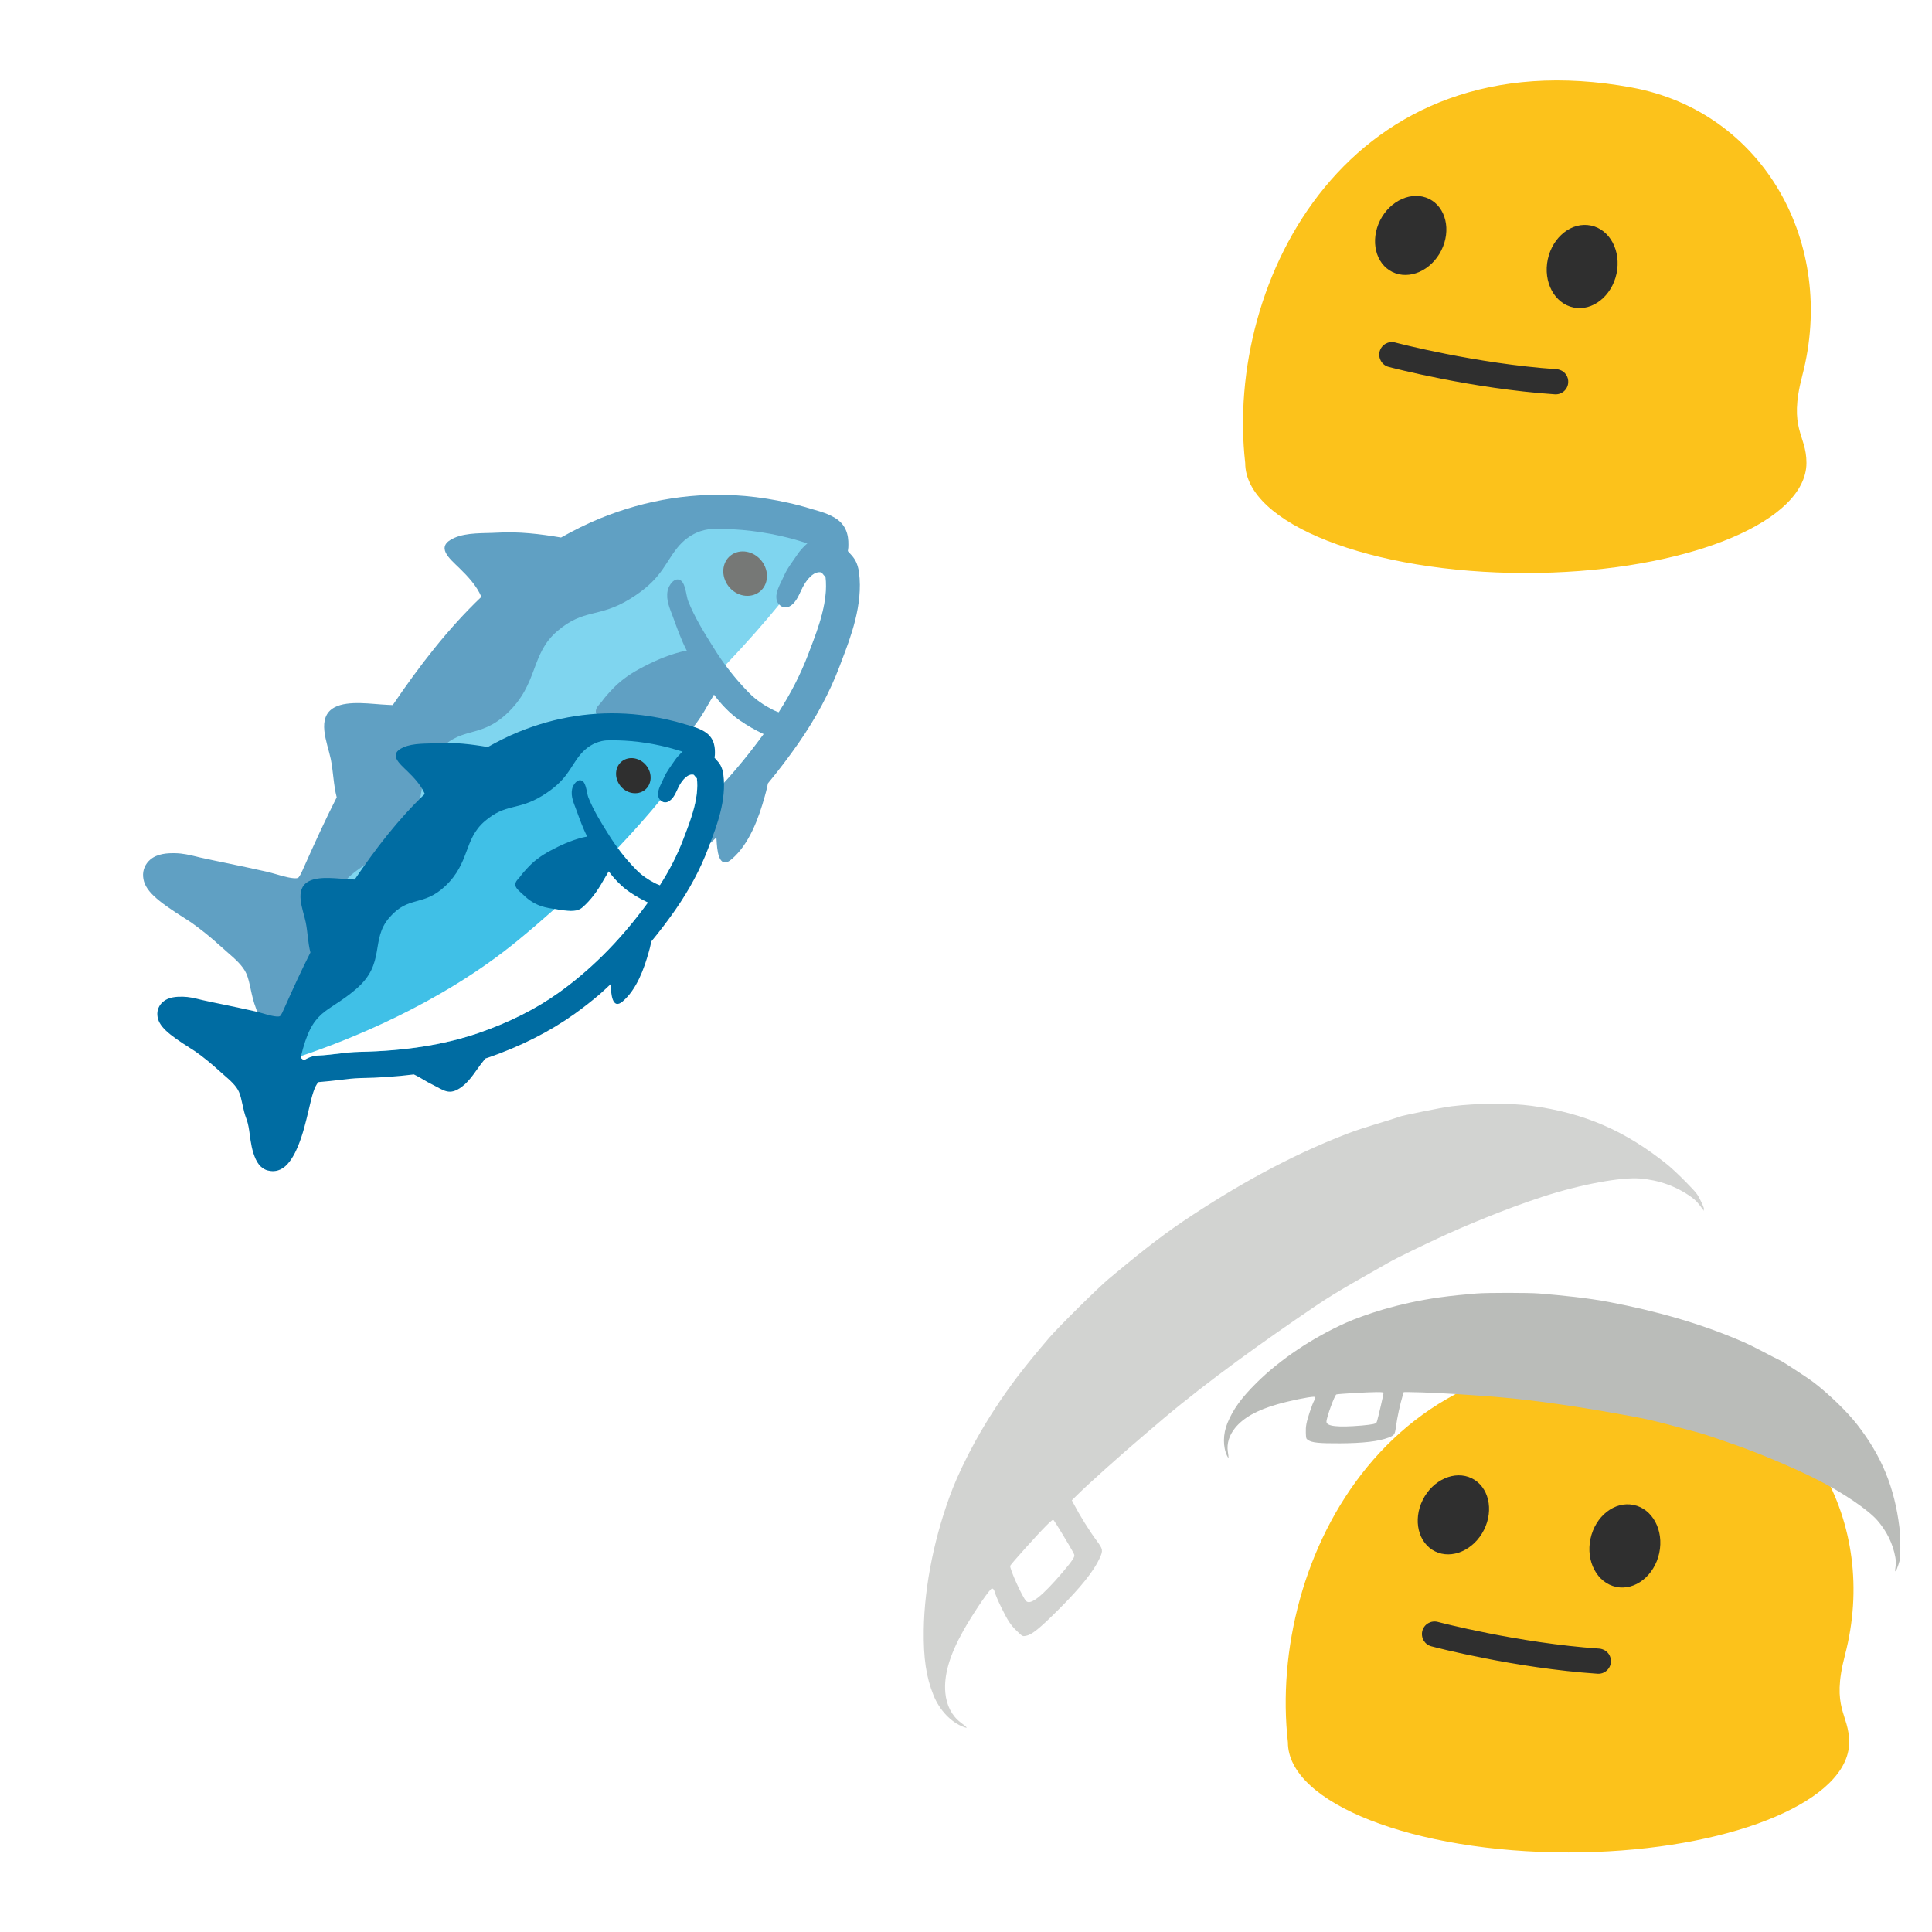 <?xml version="1.0" encoding="UTF-8" standalone="no"?>
<!-- Created with Inkscape (http://www.inkscape.org/) -->

<svg
   xmlns:dc="http://purl.org/dc/elements/1.1/"
   xmlns:cc="http://creativecommons.org/ns#"
   xmlns:rdf="http://www.w3.org/1999/02/22-rdf-syntax-ns#"
   xmlns:svg="http://www.w3.org/2000/svg"
   xmlns="http://www.w3.org/2000/svg"
   xmlns:sodipodi="http://sodipodi.sourceforge.net/DTD/sodipodi-0.dtd"
   xmlns:inkscape="http://www.inkscape.org/namespaces/inkscape"
   sodipodi:docname="pokefish-pic.svg"
   inkscape:version="0.92.4 (5da689c313, 2019-01-14)"
   id="svg8"
   version="1.1"
   viewBox="0 0 135.467 135.467"
   height="512"
   width="512">
  <defs
     id="defs2">
    <filter
       inkscape:label="Pixellize"
       inkscape:menu="Pixel Tools"
       inkscape:menu-tooltip="Reduce or remove antialiasing around shapes"
       style="color-interpolation-filters:sRGB;"
       id="filter871">
      <feColorMatrix
         values="1 0 0 0 0 0 1 0 0 0 0 0 1 0 0 0 0 0 1000 -500 "
         id="feColorMatrix869" />
    </filter>
    <filter
       inkscape:label="Pixellize"
       inkscape:menu="Pixel Tools"
       inkscape:menu-tooltip="Reduce or remove antialiasing around shapes"
       style="color-interpolation-filters:sRGB;"
       id="filter875">
      <feColorMatrix
         values="1 0 0 0 0 0 1 0 0 0 0 0 1 0 0 0 0 0 1000 -500 "
         id="feColorMatrix873" />
    </filter>
    <filter
       inkscape:label="Pixellize"
       inkscape:menu="Pixel Tools"
       inkscape:menu-tooltip="Reduce or remove antialiasing around shapes"
       style="color-interpolation-filters:sRGB;"
       id="filter879">
      <feColorMatrix
         values="1 0 0 0 0 0 1 0 0 0 0 0 1 0 0 0 0 0 1000 -500 "
         id="feColorMatrix877" />
    </filter>
    <filter
       inkscape:label="Pixellize"
       inkscape:menu="Pixel Tools"
       inkscape:menu-tooltip="Reduce or remove antialiasing around shapes"
       style="color-interpolation-filters:sRGB;"
       id="filter883">
      <feColorMatrix
         values="1 0 0 0 0 0 1 0 0 0 0 0 1 0 0 0 0 0 1000 -500 "
         id="feColorMatrix881" />
    </filter>
    <filter
       inkscape:label="Pixellize"
       inkscape:menu="Pixel Tools"
       inkscape:menu-tooltip="Reduce or remove antialiasing around shapes"
       style="color-interpolation-filters:sRGB;"
       id="filter887">
      <feColorMatrix
         values="1 0 0 0 0 0 1 0 0 0 0 0 1 0 0 0 0 0 1000 -500 "
         id="feColorMatrix885" />
    </filter>
    <filter
       inkscape:label="Pixellize"
       inkscape:menu="Pixel Tools"
       inkscape:menu-tooltip="Reduce or remove antialiasing around shapes"
       style="color-interpolation-filters:sRGB;"
       id="filter891">
      <feColorMatrix
         values="1 0 0 0 0 0 1 0 0 0 0 0 1 0 0 0 0 0 1000 -500 "
         id="feColorMatrix889" />
    </filter>
    <filter
       inkscape:label="Pixellize"
       inkscape:menu="Pixel Tools"
       inkscape:menu-tooltip="Reduce or remove antialiasing around shapes"
       style="color-interpolation-filters:sRGB;"
       id="filter895">
      <feColorMatrix
         values="1 0 0 0 0 0 1 0 0 0 0 0 1 0 0 0 0 0 1000 -500 "
         id="feColorMatrix893" />
    </filter>
    <filter
       inkscape:label="Pixellize"
       inkscape:menu="Pixel Tools"
       inkscape:menu-tooltip="Reduce or remove antialiasing around shapes"
       style="color-interpolation-filters:sRGB;"
       id="filter899">
      <feColorMatrix
         values="1 0 0 0 0 0 1 0 0 0 0 0 1 0 0 0 0 0 1000 -500 "
         id="feColorMatrix897" />
    </filter>
    <filter
       inkscape:label="Pixellize"
       inkscape:menu="Pixel Tools"
       inkscape:menu-tooltip="Reduce or remove antialiasing around shapes"
       style="color-interpolation-filters:sRGB;"
       id="filter919">
      <feColorMatrix
         values="1 0 0 0 0 0 1 0 0 0 0 0 1 0 0 0 0 0 1000 -500 "
         id="feColorMatrix917" />
    </filter>
    <filter
       inkscape:label="Pixellize"
       inkscape:menu="Pixel Tools"
       inkscape:menu-tooltip="Reduce or remove antialiasing around shapes"
       style="color-interpolation-filters:sRGB;"
       id="filter923">
      <feColorMatrix
         values="1 0 0 0 0 0 1 0 0 0 0 0 1 0 0 0 0 0 1000 -500 "
         id="feColorMatrix921" />
    </filter>
    <filter
       inkscape:label="Pixellize"
       inkscape:menu="Pixel Tools"
       inkscape:menu-tooltip="Reduce or remove antialiasing around shapes"
       style="color-interpolation-filters:sRGB;"
       id="filter927">
      <feColorMatrix
         values="1 0 0 0 0 0 1 0 0 0 0 0 1 0 0 0 0 0 1000 -500 "
         id="feColorMatrix925" />
    </filter>
    <filter
       inkscape:label="Pixellize"
       inkscape:menu="Pixel Tools"
       inkscape:menu-tooltip="Reduce or remove antialiasing around shapes"
       style="color-interpolation-filters:sRGB;"
       id="filter931">
      <feColorMatrix
         values="1 0 0 0 0 0 1 0 0 0 0 0 1 0 0 0 0 0 1000 -500 "
         id="feColorMatrix929" />
    </filter>
    <filter
       inkscape:label="Pixellize"
       inkscape:menu="Pixel Tools"
       inkscape:menu-tooltip="Reduce or remove antialiasing around shapes"
       style="color-interpolation-filters:sRGB;"
       id="filter935">
      <feColorMatrix
         values="1 0 0 0 0 0 1 0 0 0 0 0 1 0 0 0 0 0 1000 -500 "
         id="feColorMatrix933" />
    </filter>
    <filter
       inkscape:label="Pixellize"
       inkscape:menu="Pixel Tools"
       inkscape:menu-tooltip="Reduce or remove antialiasing around shapes"
       style="color-interpolation-filters:sRGB;"
       id="filter939">
      <feColorMatrix
         values="1 0 0 0 0 0 1 0 0 0 0 0 1 0 0 0 0 0 1000 -500 "
         id="feColorMatrix937" />
    </filter>
    <filter
       inkscape:label="Pixellize"
       inkscape:menu="Pixel Tools"
       inkscape:menu-tooltip="Reduce or remove antialiasing around shapes"
       style="color-interpolation-filters:sRGB;"
       id="filter943">
      <feColorMatrix
         values="1 0 0 0 0 0 1 0 0 0 0 0 1 0 0 0 0 0 1000 -500 "
         id="feColorMatrix941" />
    </filter>
    <filter
       inkscape:label="Pixellize"
       inkscape:menu="Pixel Tools"
       inkscape:menu-tooltip="Reduce or remove antialiasing around shapes"
       style="color-interpolation-filters:sRGB;"
       id="filter947">
      <feColorMatrix
         values="1 0 0 0 0 0 1 0 0 0 0 0 1 0 0 0 0 0 1000 -500 "
         id="feColorMatrix945" />
    </filter>
    <filter
       inkscape:label="Pixellize"
       inkscape:menu="Pixel Tools"
       inkscape:menu-tooltip="Reduce or remove antialiasing around shapes"
       style="color-interpolation-filters:sRGB;"
       id="filter951">
      <feColorMatrix
         values="1 0 0 0 0 0 1 0 0 0 0 0 1 0 0 0 0 0 1000 -500 "
         id="feColorMatrix949" />
    </filter>
    <filter
       inkscape:label="Pixellize"
       inkscape:menu="Pixel Tools"
       inkscape:menu-tooltip="Reduce or remove antialiasing around shapes"
       style="color-interpolation-filters:sRGB;"
       id="filter955">
      <feColorMatrix
         values="1 0 0 0 0 0 1 0 0 0 0 0 1 0 0 0 0 0 1000 -500 "
         id="feColorMatrix953" />
    </filter>
  </defs>
  <sodipodi:namedview
     id="base"
     pagecolor="#ffffff"
     bordercolor="#666666"
     borderopacity="1.0"
     inkscape:pageopacity="0.0"
     inkscape:pageshadow="2"
     inkscape:zoom="0.70710678"
     inkscape:cx="204.91967"
     inkscape:cy="502.87306"
     inkscape:document-units="px"
     inkscape:current-layer="layer1"
     showgrid="false"
     units="px"
     fit-margin-top="0"
     fit-margin-left="0"
     fit-margin-right="0"
     fit-margin-bottom="0"
     inkscape:window-width="1854"
     inkscape:window-height="1016"
     inkscape:window-x="66"
     inkscape:window-y="27"
     inkscape:window-maximized="1" />
  <g
     inkscape:label="Layer 1"
     inkscape:groupmode="layer"
     id="layer1"
     transform="translate(-66.826,-140.82)"
     style="display:inline">
    <path
       id="path886"
       d="m 193.195,167.166 c 2.436,-9.275 -2.73,-18.518 -11.954,-20.21 -19.831,-3.649 -28.552,13.543 -27.104,26.323 0,4.262 8.809,7.72 19.678,7.72 10.188,0 18.565,-3.043 19.572,-6.932 0.069,-0.26 0.103,-0.522 0.103,-0.788 0.003,-2.026 -1.288,-2.333 -0.294,-6.113 z"
       inkscape:connector-curvature="0"
       style="fill:#fcc21b;stroke:none;stroke-width:0.313;stroke-opacity:1;filter:url(#filter955)" />
    <path
       id="path888"
       d="m 163.592,156.278 c 0.713,-1.42 2.251,-2.092 3.437,-1.513 1.182,0.582 1.567,2.198 0.857,3.615 -0.71,1.417 -2.245,2.092 -3.43,1.51 -1.182,-0.582 -1.57,-2.201 -0.863,-3.612 z"
       inkscape:connector-curvature="0"
       style="fill:#2f2f2f;stroke-width:0.313;filter:url(#filter951)" />
    <path
       id="path890"
       d="m 176.785,167.648 c 0.031,-0.4 -0.213,-0.76 -0.575,-0.888 -0.078,-0.028 -0.159,-0.047 -0.244,-0.053 -5.66,-0.385 -11.263,-1.857 -11.32,-1.873 -0.475,-0.122 -0.954,0.156 -1.082,0.629 -0.119,0.472 0.153,0.957 0.629,1.082 0.235,0.062 5.826,1.529 11.654,1.923 0.488,0.034 0.904,-0.331 0.938,-0.819 z"
       inkscape:connector-curvature="0"
       style="fill:#2f2f2f;stroke-width:0.313;filter:url(#filter947)" />
    <path
       id="path892"
       d="m 180.174,160.008 c -0.341,1.585 -1.692,2.649 -3.018,2.373 -1.335,-0.278 -2.139,-1.789 -1.804,-3.374 0.341,-1.589 1.692,-2.652 3.024,-2.373 1.329,0.272 2.136,1.779 1.798,3.374 z"
       inkscape:connector-curvature="0"
       style="fill:#2f2f2f;stroke-width:0.313;filter:url(#filter943)" />
    <path
       style="fill:#fcc21b;stroke:none;stroke-width:0.313;stroke-opacity:1;filter:url(#filter939)"
       inkscape:connector-curvature="0"
       d="m 196.189,256.875 c 2.436,-9.275 -2.73,-18.518 -11.954,-20.21 -19.831,-3.649 -28.552,13.543 -27.104,26.323 0,4.262 8.809,7.72 19.678,7.72 10.188,0 18.565,-3.043 19.572,-6.932 0.069,-0.26 0.103,-0.522 0.103,-0.788 0.003,-2.026 -1.288,-2.333 -0.294,-6.113 z"
       id="path1215" />
    <path
       style="fill:#2f2f2f;stroke-width:0.313;filter:url(#filter935)"
       inkscape:connector-curvature="0"
       d="m 166.586,245.987 c 0.713,-1.42 2.251,-2.092 3.437,-1.513 1.182,0.582 1.567,2.198 0.857,3.615 -0.71,1.417 -2.245,2.092 -3.43,1.51 -1.182,-0.582 -1.57,-2.201 -0.863,-3.612 z"
       id="path1217" />
    <path
       style="fill:#2f2f2f;stroke-width:0.313;filter:url(#filter931)"
       inkscape:connector-curvature="0"
       d="m 179.778,257.357 c 0.031,-0.4 -0.213,-0.76 -0.575,-0.888 -0.078,-0.028 -0.159,-0.047 -0.244,-0.053 -5.66,-0.385 -11.263,-1.857 -11.32,-1.873 -0.475,-0.122 -0.954,0.156 -1.082,0.629 -0.119,0.472 0.153,0.957 0.629,1.082 0.235,0.062 5.826,1.529 11.654,1.923 0.488,0.034 0.904,-0.331 0.938,-0.819 z"
       id="path1219" />
    <path
       style="fill:#2f2f2f;stroke-width:0.313;filter:url(#filter927)"
       inkscape:connector-curvature="0"
       d="m 183.168,249.717 c -0.341,1.585 -1.692,2.649 -3.018,2.373 -1.335,-0.278 -2.139,-1.789 -1.804,-3.374 0.341,-1.589 1.692,-2.652 3.024,-2.373 1.329,0.272 2.136,1.779 1.798,3.374 z"
       id="path1221" />
    <path
       sodipodi:nodetypes="csssssssscccssssssssssccsssssssssscscccscccssccscss"
       inkscape:connector-curvature="0"
       id="path1225"
       d="m 199.706,250.917 c 0.066,-0.468 0.068,-0.612 0.017,-0.901 -0.17,-0.948 -0.601,-1.832 -1.263,-2.592 -0.629,-0.722 -2.384,-1.941 -4.368,-2.932 -1.804,-0.901 -4.038,-1.806 -5.447,-2.307 -0.674,-0.239 -2.178,-0.769 -2.775,-0.925 -1.435,-0.376 -2.868,-0.804 -4.327,-1.076 -3.246,-0.603 -6.684,-1.161 -9.854,-1.419 -0.427,-0.035 -1.03,-0.077 -1.34,-0.1 -1.611,-0.123 -3.86,-0.235 -4.69,-0.235 l -0.409,1.8e-4 -0.052,0.176 c -0.208,0.699 -0.403,1.595 -0.491,2.258 -0.073,0.548 -0.109,0.6 -0.524,0.759 -0.69,0.264 -1.777,0.391 -3.406,0.399 -1.457,0.007 -1.956,-0.044 -2.226,-0.227 -0.146,-0.099 -0.149,-0.107 -0.163,-0.518 -0.015,-0.447 0.038,-0.728 0.275,-1.45 0.128,-0.391 0.234,-0.662 0.331,-0.845 0.069,-0.131 0.05,-0.224 -0.046,-0.224 -0.341,0 -1.689,0.278 -2.556,0.527 -1.433,0.411 -2.384,0.944 -2.965,1.662 -0.416,0.513 -0.594,1.101 -0.507,1.665 0.072,0.466 0.061,0.526 -0.053,0.285 -0.303,-0.642 -0.294,-1.517 0.025,-2.297 0.39,-0.953 0.972,-1.76 2.026,-2.807 1.653,-1.642 3.934,-3.174 6.283,-4.223 0.603,-0.269 1.607,-0.637 2.563,-0.92 1.287,-0.38 2.665,-0.673 3.927,-0.852 0.951,-0.135 1.946,-0.224 2.665,-0.284 0.74,-0.062 3.685,-0.059 4.388,5e-5 1.658,0.14 3.383,0.308 4.941,0.606 3.217,0.617 6.36,1.48 9.36,2.789 0.923,0.403 1.796,0.917 2.703,1.354 0.071,0.035 1.763,1.113 2.257,1.492 1.086,0.833 2.341,2.052 3.042,2.953 1.723,2.217 2.617,4.397 2.963,7.22 0.033,0.272 0.061,0.875 0.062,1.34 9.6e-4,0.808 -0.004,0.866 -0.133,1.258 -0.074,0.226 -0.152,0.412 -0.173,0.412 -0.021,0 -0.047,0.026 -0.059,0.059 -0.012,0.032 -0.012,-0.005 -9.7e-4,-0.082 z m -37.411,-10.14 c 0.331,-0.028 0.701,-0.075 0.823,-0.105 0.203,-0.05 0.226,-0.071 0.275,-0.243 0.104,-0.366 0.442,-1.836 0.441,-1.917 -7e-4,-0.073 -0.055,-0.082 -0.483,-0.082 -0.609,9.7e-4 -2.714,0.124 -2.821,0.165 -0.124,0.048 -0.695,1.617 -0.695,1.911 0,0.325 0.785,0.411 2.459,0.27 z"
       style="color:#000000;clip-rule:nonzero;display:inline;overflow:visible;visibility:visible;opacity:1;isolation:auto;mix-blend-mode:normal;color-interpolation:sRGB;color-interpolation-filters:linearRGB;solid-color:#000000;solid-opacity:1;vector-effect:none;fill:#babcb9;fill-opacity:1;fill-rule:nonzero;stroke:none;stroke-width:0.254;stroke-linecap:round;stroke-linejoin:miter;stroke-miterlimit:4;stroke-dasharray:none;stroke-dashoffset:0;stroke-opacity:1;marker:none;color-rendering:auto;image-rendering:auto;shape-rendering:auto;text-rendering:auto;enable-background:accumulate;filter:url(#filter923)" />
    <path
       style="color:#000000;clip-rule:nonzero;display:inline;overflow:visible;visibility:visible;opacity:1;isolation:auto;mix-blend-mode:normal;color-interpolation:sRGB;color-interpolation-filters:linearRGB;solid-color:#000000;solid-opacity:1;vector-effect:none;fill:#d2d3d1;fill-opacity:1;fill-rule:nonzero;stroke:none;stroke-width:0.339;stroke-linecap:round;stroke-linejoin:miter;stroke-miterlimit:4;stroke-dasharray:none;stroke-dashoffset:0;stroke-opacity:1;marker:none;color-rendering:auto;image-rendering:auto;shape-rendering:auto;text-rendering:auto;enable-background:accumulate;filter:url(#filter919)"
       d="m 186.227,225.624 c -0.372,-0.509 -0.503,-0.649 -0.821,-0.878 -1.041,-0.747 -2.27,-1.188 -3.603,-1.293 -1.266,-0.1 -4.061,0.38 -6.861,1.295 -2.546,0.831 -5.504,2.062 -7.303,2.906 -0.86,0.403 -2.777,1.309 -3.489,1.719 -1.709,0.987 -3.465,1.922 -5.099,3.032 -3.636,2.469 -7.413,5.162 -10.656,7.89 -0.436,0.367 -1.047,0.893 -1.363,1.162 -1.64,1.394 -3.877,3.397 -4.663,4.176 l -0.388,0.384 0.114,0.218 c 0.452,0.863 1.099,1.903 1.631,2.62 0.439,0.592 0.454,0.676 0.208,1.218 -0.409,0.9 -1.321,2.042 -2.858,3.577 -1.374,1.374 -1.895,1.793 -2.32,1.872 -0.23,0.043 -0.241,0.037 -0.635,-0.343 -0.429,-0.413 -0.639,-0.732 -1.085,-1.644 -0.241,-0.494 -0.392,-0.852 -0.471,-1.118 -0.056,-0.19 -0.161,-0.261 -0.252,-0.171 -0.323,0.32 -1.343,1.851 -1.934,2.902 -0.977,1.738 -1.383,3.139 -1.268,4.372 0.082,0.88 0.458,1.61 1.065,2.068 0.501,0.378 0.546,0.446 0.215,0.322 -0.883,-0.33 -1.686,-1.175 -2.108,-2.22 -0.515,-1.277 -0.712,-2.596 -0.685,-4.585 0.043,-3.121 0.782,-6.727 2.035,-9.934 0.322,-0.823 0.931,-2.117 1.576,-3.285 0.867,-1.571 1.901,-3.144 2.931,-4.501 0.776,-1.022 1.637,-2.041 2.262,-2.772 0.644,-0.753 3.437,-3.514 4.158,-4.117 1.702,-1.422 3.492,-2.881 5.246,-4.057 3.622,-2.429 7.401,-4.553 11.459,-6.116 1.249,-0.481 2.553,-0.809 3.819,-1.242 0.1,-0.034 2.703,-0.59 3.524,-0.691 1.803,-0.223 4.123,-0.235 5.623,-0.03 3.69,0.504 6.561,1.748 9.509,4.123 0.284,0.229 0.87,0.779 1.303,1.223 0.75,0.771 0.8,0.831 1.042,1.328 0.14,0.286 0.238,0.536 0.218,0.556 -0.02,0.02 -0.021,0.07 -0.002,0.112 0.019,0.042 -0.016,0.008 -0.077,-0.078 z m -44.867,25.41 c 0.288,-0.337 0.595,-0.73 0.682,-0.873 0.146,-0.238 0.149,-0.28 0.035,-0.49 -0.241,-0.448 -1.285,-2.17 -1.361,-2.247 -0.069,-0.069 -0.129,-0.027 -0.533,0.375 -0.576,0.572 -2.457,2.666 -2.52,2.805 -0.073,0.162 0.842,2.199 1.115,2.479 0.302,0.311 1.126,-0.343 2.581,-2.049 z"
       id="path1227"
       inkscape:connector-curvature="0"
       sodipodi:nodetypes="csssssssscccssssssssssccsssssssssscscccscccssccscss" />
    <path
       id="path891"
       style="fill:#60a0c3;fill-opacity:1;stroke-width:0.432;filter:url(#filter899)"
       d="m 85.59,215.068 c -0.341,-0.744 -0.441,-1.506 -0.537,-2.204 -0.055,-0.437 -0.127,-0.933 -0.279,-1.344 -0.179,-0.462 -0.278,-0.917 -0.373,-1.354 -0.088,-0.409 -0.169,-0.789 -0.308,-1.091 -0.24,-0.54 -0.774,-1.011 -1.343,-1.503 -0.17,-0.145 -0.333,-0.29 -0.494,-0.437 -0.65,-0.593 -1.334,-1.146 -2.038,-1.643 -0.09,-0.059 -0.231,-0.15 -0.406,-0.262 -1.988,-1.259 -2.885,-1.982 -2.951,-2.95 -0.035,-0.454 0.152,-0.887 0.5,-1.185 0.499,-0.427 1.214,-0.464 1.783,-0.45 0.505,0.012 0.975,0.122 1.391,0.222 l 0.331,0.081 c 0.66,0.146 1.318,0.283 1.979,0.418 0.881,0.185 1.768,0.37 2.658,0.571 0.208,0.044 0.439,0.114 0.691,0.183 0.384,0.116 1.286,0.379 1.539,0.248 0.125,-0.107 0.267,-0.433 0.382,-0.697 l 0.089,-0.196 c 0.672,-1.509 1.409,-3.129 2.231,-4.749 -0.227,-0.87 -0.239,-1.816 -0.417,-2.688 -0.234,-1.131 -1.052,-2.925 0.273,-3.625 0.966,-0.508 2.639,-0.215 3.688,-0.173 0.141,0.005 0.269,0.009 0.385,0.018 1.859,-2.735 3.839,-5.323 6.214,-7.589 -0.318,-0.758 -0.941,-1.432 -1.545,-2.019 -0.704,-0.683 -1.729,-1.508 -0.357,-2.113 0.896,-0.397 2.061,-0.312 3.025,-0.369 1.509,-0.085 2.977,0.087 4.464,0.341 0.898,-0.507 1.811,-0.963 2.739,-1.342 3.281,-1.34 6.699,-1.869 10.166,-1.569 1.017,0.091 2.032,0.253 3.012,0.473 0.513,0.113 1.03,0.246 1.551,0.409 l 0.324,0.093 c 0.429,0.122 0.912,0.261 1.41,0.557 0.997,0.593 0.956,1.595 0.94,2.076 l -0.032,0.255 c 0.061,0.078 0.112,0.131 0.158,0.178 0.272,0.291 0.53,0.605 0.627,1.331 0.292,2.237 -0.585,4.53 -1.228,6.207 l -0.128,0.343 c -0.706,1.862 -1.659,3.634 -2.9,5.424 -0.68,0.975 -1.394,1.91 -2.132,2.803 -0.085,0.426 -0.192,0.813 -0.221,0.906 -0.425,1.525 -1.079,3.348 -2.321,4.411 -0.959,0.821 -1.028,-0.788 -1.062,-1.368 -0.002,-0.049 -0.011,-0.099 -0.013,-0.154 -0.307,0.28 -0.61,0.584 -0.915,0.846 -0.749,0.641 -1.516,1.241 -2.286,1.791 -2.205,1.574 -4.784,2.876 -7.665,3.873 -0.075,0.025 -0.148,0.047 -0.22,0.069 -0.074,0.086 -0.148,0.172 -0.196,0.23 -0.62,0.758 -1.117,1.701 -1.914,2.293 -1.109,0.819 -1.576,0.313 -2.639,-0.217 -0.494,-0.238 -0.933,-0.545 -1.417,-0.791 -0.059,-0.029 -0.13,-0.065 -0.195,-0.095 -1.502,0.187 -3.081,0.297 -4.758,0.326 -0.562,0.015 -1.126,0.081 -1.723,0.154 -0.607,0.069 -1.235,0.146 -1.966,0.203 -0.368,0.315 -0.624,1.405 -0.748,1.926 l -0.141,0.587 c -0.246,1.036 -0.501,2.108 -0.929,3.151 -0.193,0.473 -0.594,1.334 -1.15,1.809 -0.565,0.484 -1.118,0.45 -1.395,0.392 -0.377,-0.048 -0.873,-0.295 -1.209,-1.02 z"
       inkscape:connector-curvature="0" />
    <path
       inkscape:connector-curvature="0"
       id="path893"
       d="m 92.823,205.703 c 0.632,-0.08 1.279,-0.155 1.961,-0.17 4.079,-0.082 7.554,-0.631 10.614,-1.69 2.666,-0.921 5.044,-2.12 7.067,-3.567 1.321,-0.937 2.621,-2.038 3.873,-3.269 1.428,-1.41 2.775,-2.995 4.025,-4.714 -0.58,-0.272 -1.141,-0.595 -1.668,-0.958 -0.632,-0.432 -1.311,-1.12 -1.804,-1.802 -0.166,0.278 -0.331,0.545 -0.491,0.83 -0.503,0.902 -1.1,1.721 -1.84,2.366 -0.559,0.478 -1.409,0.295 -2.274,0.17 -0.946,-0.141 -1.91,-0.25 -2.97,-1.289 -0.254,-0.244 -0.66,-0.539 -0.705,-0.837 -0.058,-0.354 0.297,-0.59 0.433,-0.791 0.186,-0.262 0.393,-0.485 0.598,-0.711 0.597,-0.659 1.264,-1.144 2.048,-1.565 0.887,-0.48 1.841,-0.915 2.873,-1.178 0.135,-0.035 0.277,-0.055 0.42,-0.081 -0.39,-0.748 -0.673,-1.558 -0.962,-2.347 -0.225,-0.616 -0.512,-1.184 -0.383,-1.864 0.068,-0.366 0.492,-1.008 0.926,-0.713 0.18,0.124 0.282,0.442 0.352,0.763 0.057,0.259 0.098,0.514 0.159,0.672 0.451,1.139 1.103,2.187 1.747,3.218 0.763,1.231 1.505,2.184 2.525,3.223 0.483,0.491 1.058,0.87 1.612,1.159 0.15,0.076 0.305,0.143 0.463,0.202 0.856,-1.341 1.542,-2.674 2.066,-4.056 l 0.131,-0.346 c 0.573,-1.498 1.286,-3.366 1.085,-5.077 -0.08,-0.08 -0.17,-0.179 -0.273,-0.313 -0.528,-0.145 -1.01,0.489 -1.233,0.873 -0.287,0.496 -0.442,1.107 -0.909,1.438 -0.448,0.321 -0.962,0.033 -1.023,-0.497 -0.064,-0.514 0.332,-1.121 0.527,-1.578 0.222,-0.526 0.609,-1.005 0.925,-1.48 0.198,-0.3 0.449,-0.566 0.719,-0.809 -0.045,-0.013 -0.081,-0.028 -0.126,-0.04 -0.129,-0.038 -0.261,-0.072 -0.384,-0.116 -0.452,-0.142 -0.913,-0.255 -1.361,-0.36 -0.88,-0.197 -1.783,-0.341 -2.7,-0.421 -0.731,-0.063 -1.466,-0.083 -2.188,-0.063 -0.462,0.032 -1.49,0.234 -2.363,1.316 -0.923,1.149 -1.121,2.235 -3.321,3.588 -2.203,1.356 -3.209,0.64 -5.101,2.26 -1.892,1.619 -1.291,3.666 -3.511,5.76 -1.982,1.861 -3.221,0.793 -4.949,2.784 -1.731,1.988 -0.285,4.057 -2.956,6.343 -2.671,2.286 -3.864,1.656 -4.916,6.08 0.089,0.084 0.193,0.159 0.304,0.235 0.391,-0.261 0.832,-0.411 1.3,-0.423 0.529,-0.02 1.077,-0.085 1.656,-0.153 z"
       style="overflow:visible;fill:#7fd5ef;fill-opacity:1;stroke-width:0.432;filter:url(#filter895)" />
    <path
       inkscape:connector-curvature="0"
       style="fill:#ffffff;stroke-width:0.432;filter:url(#filter891)"
       clip-path="url(#SVGID_2_)"
       d="m 89.599,205.907 c 3.966,-1.328 12.292,-4.563 19.203,-10.231 1.172,-0.961 2.254,-1.896 3.281,-2.811 0.068,0.01 0.136,0.023 0.204,0.033 0.864,0.125 1.715,0.308 2.274,-0.17 0.74,-0.645 1.338,-1.464 1.84,-2.366 0.16,-0.285 0.325,-0.551 0.49,-0.83 0.493,0.682 1.173,1.37 1.805,1.803 0.527,0.363 1.088,0.685 1.668,0.957 -1.25,1.718 -2.597,3.304 -4.025,4.714 -1.252,1.231 -2.552,2.332 -3.873,3.269 -2.023,1.447 -4.401,2.645 -7.067,3.567 -3.06,1.06 -6.535,1.609 -10.615,1.69 -0.682,0.015 -1.329,0.09 -1.961,0.169 -0.579,0.069 -1.127,0.133 -1.656,0.153 -0.467,0.013 -0.908,0.163 -1.299,0.424 -0.111,-0.076 -0.215,-0.152 -0.304,-0.236 0.012,-0.049 0.024,-0.089 0.035,-0.137 z m 34.103,-24.702 c 0.214,-0.188 0.467,-0.311 0.731,-0.238 0.103,0.134 0.193,0.233 0.273,0.312 0.201,1.712 -0.511,3.58 -1.085,5.078 l -0.131,0.346 c -0.525,1.382 -1.21,2.715 -2.066,4.056 -0.158,-0.058 -0.313,-0.125 -0.464,-0.201 -0.554,-0.288 -1.129,-0.667 -1.612,-1.159 -0.637,-0.649 -1.161,-1.272 -1.654,-1.942 1.532,-1.61 2.781,-3.043 3.765,-4.247 0.203,0.222 0.53,0.285 0.831,0.069 0.467,-0.332 0.622,-0.942 0.909,-1.438 0.112,-0.192 0.288,-0.447 0.502,-0.635 z"
       id="path895" />
    <path
       id="path899"
       style="fill:#767876;fill-opacity:1;stroke-width:0.432;filter:url(#filter887)"
       d="m 118.071,179.758 c 0.636,-0.487 1.613,-0.31 2.162,0.398 0.552,0.711 0.48,1.678 -0.156,2.165 -0.645,0.49 -1.617,0.319 -2.168,-0.392 -0.546,-0.711 -0.479,-1.684 0.163,-2.171 z"
       inkscape:connector-curvature="0" />
    <path
       inkscape:connector-curvature="0"
       d="m 84.761,222.111 c -0.27,-0.588 -0.349,-1.191 -0.425,-1.743 -0.043,-0.345 -0.1,-0.738 -0.221,-1.062 -0.141,-0.365 -0.22,-0.725 -0.295,-1.071 -0.069,-0.323 -0.133,-0.624 -0.243,-0.863 -0.19,-0.427 -0.612,-0.799 -1.062,-1.188 -0.134,-0.115 -0.263,-0.229 -0.39,-0.346 -0.514,-0.469 -1.055,-0.906 -1.611,-1.299 -0.072,-0.047 -0.182,-0.118 -0.321,-0.207 -1.572,-0.995 -2.281,-1.567 -2.333,-2.332 -0.028,-0.359 0.12,-0.701 0.395,-0.937 0.395,-0.338 0.96,-0.367 1.41,-0.356 0.399,0.009 0.771,0.096 1.099,0.175 l 0.262,0.064 c 0.522,0.116 1.042,0.224 1.565,0.33 0.697,0.146 1.398,0.293 2.101,0.452 0.165,0.035 0.347,0.09 0.547,0.144 0.303,0.091 1.017,0.3 1.217,0.196 0.099,-0.085 0.211,-0.343 0.302,-0.551 l 0.07,-0.155 c 0.532,-1.193 1.114,-2.474 1.764,-3.755 -0.179,-0.688 -0.189,-1.436 -0.33,-2.126 -0.185,-0.895 -0.832,-2.313 0.215,-2.867 0.764,-0.401 2.087,-0.17 2.916,-0.137 0.111,0.004 0.213,0.007 0.304,0.014 1.47,-2.163 3.036,-4.209 4.914,-6.001 -0.252,-0.599 -0.744,-1.132 -1.222,-1.596 -0.557,-0.54 -1.367,-1.193 -0.282,-1.671 0.708,-0.314 1.629,-0.247 2.392,-0.292 1.193,-0.067 2.354,0.069 3.529,0.269 0.71,-0.401 1.432,-0.762 2.165,-1.061 2.595,-1.059 5.297,-1.477 8.038,-1.24 0.804,0.072 1.607,0.2 2.381,0.374 0.405,0.09 0.814,0.194 1.226,0.323 l 0.256,0.073 c 0.339,0.097 0.721,0.206 1.115,0.441 0.788,0.469 0.756,1.261 0.743,1.641 l -0.025,0.202 c 0.049,0.062 0.089,0.104 0.125,0.141 0.215,0.23 0.419,0.479 0.495,1.052 0.231,1.769 -0.463,3.582 -0.971,4.908 l -0.101,0.271 c -0.558,1.472 -1.312,2.873 -2.293,4.289 -0.538,0.771 -1.102,1.51 -1.685,2.216 -0.067,0.337 -0.152,0.643 -0.174,0.716 -0.336,1.206 -0.853,2.647 -1.835,3.488 -0.759,0.649 -0.812,-0.623 -0.84,-1.081 -0.002,-0.039 -0.008,-0.078 -0.01,-0.122 -0.243,0.221 -0.482,0.462 -0.724,0.669 -0.592,0.507 -1.199,0.981 -1.808,1.416 -1.743,1.244 -3.783,2.274 -6.06,3.062 -0.06,0.02 -0.117,0.037 -0.174,0.054 -0.059,0.068 -0.117,0.136 -0.155,0.182 -0.49,0.6 -0.883,1.345 -1.513,1.813 -0.877,0.647 -1.246,0.247 -2.087,-0.172 -0.39,-0.188 -0.738,-0.431 -1.12,-0.625 -0.047,-0.023 -0.103,-0.052 -0.154,-0.075 -1.188,0.148 -2.436,0.235 -3.762,0.258 -0.445,0.011 -0.89,0.064 -1.363,0.122 -0.48,0.055 -0.977,0.116 -1.555,0.16 -0.291,0.249 -0.494,1.111 -0.591,1.523 l -0.111,0.464 c -0.195,0.819 -0.396,1.667 -0.734,2.492 -0.153,0.374 -0.47,1.055 -0.909,1.43 -0.447,0.382 -0.884,0.356 -1.103,0.31 -0.298,-0.038 -0.69,-0.233 -0.956,-0.807 z"
       style="fill:#006ca2;stroke-width:0.342;filter:url(#filter883)"
       id="path903" />
    <path
       style="overflow:visible;fill:#40c0e7;stroke-width:0.342;filter:url(#filter879)"
       d="m 90.48,214.706 c 0.5,-0.063 1.011,-0.123 1.55,-0.134 3.225,-0.065 5.973,-0.499 8.392,-1.336 2.108,-0.729 3.988,-1.676 5.588,-2.82 1.045,-0.741 2.072,-1.612 3.062,-2.585 1.129,-1.115 2.194,-2.368 3.183,-3.727 -0.459,-0.215 -0.902,-0.47 -1.319,-0.757 -0.5,-0.342 -1.037,-0.886 -1.427,-1.425 -0.131,0.22 -0.261,0.431 -0.388,0.656 -0.397,0.714 -0.87,1.361 -1.455,1.871 -0.442,0.378 -1.114,0.234 -1.798,0.134 -0.748,-0.111 -1.51,-0.197 -2.348,-1.019 -0.201,-0.193 -0.522,-0.426 -0.557,-0.662 -0.046,-0.28 0.235,-0.467 0.342,-0.626 0.147,-0.207 0.311,-0.383 0.473,-0.562 0.472,-0.521 0.999,-0.904 1.619,-1.237 0.701,-0.38 1.455,-0.724 2.272,-0.932 0.106,-0.028 0.219,-0.044 0.332,-0.064 -0.308,-0.591 -0.532,-1.232 -0.76,-1.856 -0.178,-0.487 -0.405,-0.936 -0.303,-1.474 0.054,-0.289 0.389,-0.797 0.733,-0.564 0.143,0.098 0.223,0.35 0.278,0.604 0.045,0.205 0.078,0.406 0.126,0.531 0.357,0.901 0.872,1.729 1.381,2.544 0.603,0.973 1.19,1.727 1.997,2.549 0.382,0.389 0.836,0.688 1.275,0.916 0.119,0.06 0.241,0.113 0.366,0.159 0.677,-1.06 1.219,-2.114 1.634,-3.207 l 0.104,-0.273 c 0.453,-1.185 1.017,-2.661 0.858,-4.015 -0.063,-0.063 -0.135,-0.141 -0.216,-0.247 -0.418,-0.115 -0.799,0.387 -0.975,0.691 -0.227,0.392 -0.349,0.875 -0.719,1.137 -0.354,0.254 -0.761,0.026 -0.809,-0.393 -0.051,-0.406 0.263,-0.886 0.417,-1.248 0.175,-0.416 0.481,-0.794 0.731,-1.17 0.157,-0.238 0.355,-0.448 0.569,-0.64 -0.036,-0.01 -0.064,-0.022 -0.099,-0.032 -0.102,-0.03 -0.207,-0.057 -0.303,-0.091 -0.357,-0.113 -0.722,-0.202 -1.076,-0.285 -0.696,-0.156 -1.41,-0.27 -2.135,-0.333 -0.578,-0.05 -1.159,-0.066 -1.73,-0.05 -0.366,0.025 -1.178,0.185 -1.868,1.041 -0.73,0.908 -0.887,1.767 -2.626,2.837 -1.742,1.072 -2.537,0.506 -4.033,1.787 -1.496,1.28 -1.021,2.899 -2.776,4.554 -1.567,1.471 -2.546,0.627 -3.913,2.201 -1.369,1.572 -0.225,3.208 -2.337,5.015 -2.112,1.807 -3.055,1.31 -3.887,4.807 0.07,0.066 0.153,0.126 0.24,0.186 0.309,-0.206 0.658,-0.325 1.028,-0.335 0.418,-0.016 0.852,-0.067 1.309,-0.121 z"
       id="path905"
       inkscape:connector-curvature="0" />
    <path
       id="path907"
       d="m 87.931,214.868 c 3.136,-1.05 9.719,-3.608 15.183,-8.089 0.927,-0.76 1.782,-1.499 2.594,-2.222 0.054,0.008 0.108,0.018 0.161,0.026 0.683,0.099 1.356,0.244 1.798,-0.134 0.585,-0.51 1.058,-1.157 1.455,-1.871 0.127,-0.225 0.257,-0.436 0.388,-0.656 0.39,0.54 0.927,1.083 1.427,1.425 0.417,0.287 0.86,0.542 1.318,0.757 -0.988,1.359 -2.053,2.612 -3.183,3.727 -0.99,0.973 -2.018,1.844 -3.062,2.585 -1.6,1.144 -3.48,2.091 -5.588,2.82 -2.42,0.838 -5.167,1.272 -8.393,1.337 -0.539,0.011 -1.051,0.071 -1.55,0.134 -0.458,0.054 -0.891,0.105 -1.31,0.121 -0.369,0.01 -0.718,0.129 -1.027,0.335 -0.087,-0.06 -0.17,-0.12 -0.24,-0.186 0.009,-0.039 0.019,-0.07 0.028,-0.108 z M 114.895,195.337 c 0.17,-0.149 0.369,-0.246 0.578,-0.188 0.082,0.106 0.153,0.184 0.216,0.247 0.159,1.353 -0.404,2.831 -0.858,4.015 l -0.104,0.273 c -0.415,1.093 -0.957,2.146 -1.634,3.207 -0.125,-0.046 -0.248,-0.099 -0.367,-0.159 -0.438,-0.228 -0.892,-0.527 -1.274,-0.916 -0.504,-0.513 -0.918,-1.006 -1.308,-1.536 1.211,-1.273 2.199,-2.406 2.977,-3.358 0.161,0.175 0.419,0.225 0.657,0.055 0.37,-0.262 0.492,-0.745 0.719,-1.137 0.088,-0.152 0.228,-0.353 0.397,-0.502 z"
       clip-path="url(#SVGID_2_)"
       style="fill:#ffffff;stroke-width:0.342;filter:url(#filter875)"
       inkscape:connector-curvature="0" />
    <path
       inkscape:connector-curvature="0"
       d="m 110.443,194.193 c 0.503,-0.385 1.275,-0.245 1.709,0.315 0.436,0.563 0.379,1.327 -0.123,1.712 -0.51,0.387 -1.278,0.252 -1.715,-0.31 -0.432,-0.562 -0.379,-1.332 0.129,-1.717 z"
       style="fill:#2f2f2f;stroke-width:0.342;filter:url(#filter871)"
       id="path911" />
  </g>
</svg>
